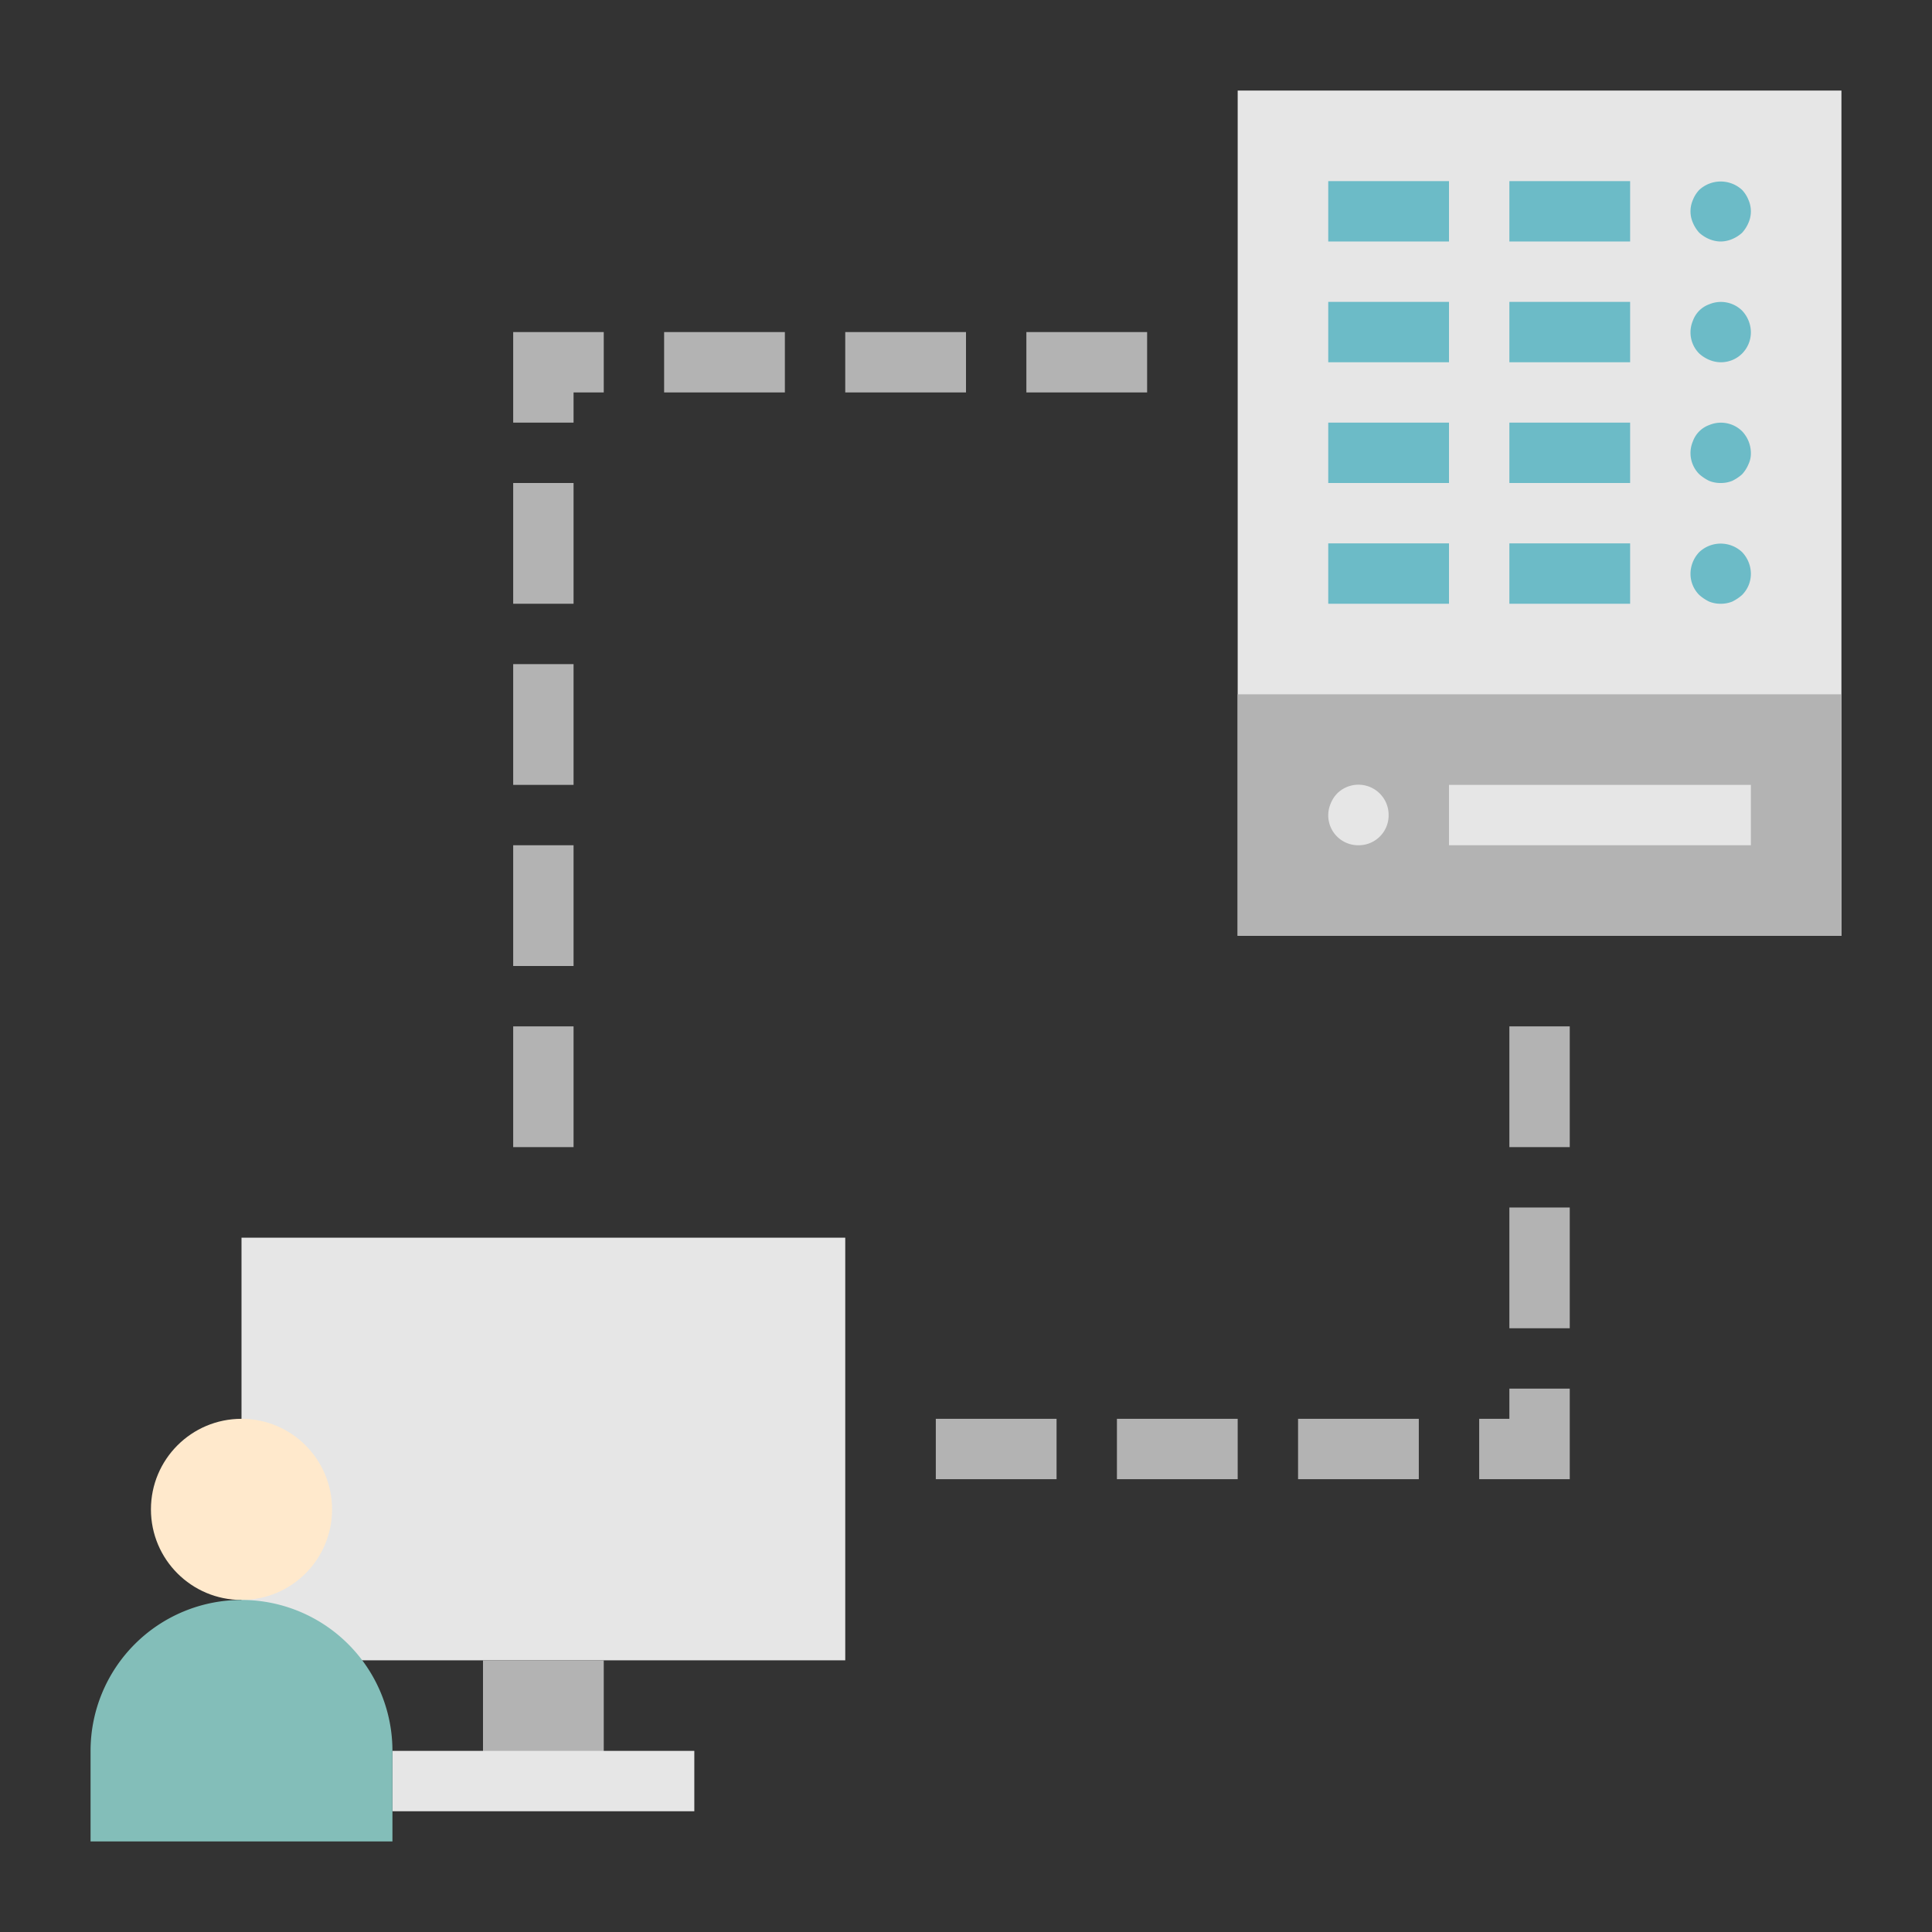 <?xml version="1.0"?>
<svg xmlns="http://www.w3.org/2000/svg" viewBox="0 0 64 64" width="512" height="512"><rect x="0" y="0" width="64" height="64" fill="#333333" stroke="none"/><g id="Flat"><rect x="41" y="3" width="20" height="28" style="fill:#e6e6e6"/><rect x="41" y="23" width="20" height="8" style="fill:#b3b3b3"/><rect x="8" y="41" width="20" height="14" style="fill:#e6e6e6"/><rect x="16" y="55" width="4" height="4" style="fill:#b3b3b3"/><rect x="13" y="58" width="10" height="2" style="fill:#e6e6e6"/><circle cx="8" cy="50" r="3" style="fill:#ffe9cc"/><path d="M3,61V58a5,5,0,0,1,5-5H8a5,5,0,0,1,5,5v3Z" style="fill:#83beb9"/><path d="M57,8a1,1,0,0,1-.38-.08,1.155,1.155,0,0,1-.33-.21,1.169,1.169,0,0,1-.21-.33.943.943,0,0,1,0-.76,1.032,1.032,0,0,1,.21-.33,1.047,1.047,0,0,1,1.42,0,1.032,1.032,0,0,1,.21.33.942.942,0,0,1,0,.76,1.169,1.169,0,0,1-.21.33,1.155,1.155,0,0,1-.33.21A1,1,0,0,1,57,8Z" style="fill:#6cbbc7"/><rect x="44" y="6" width="4" height="2" style="fill:#6cbbc7"/><path d="M57,12a1,1,0,0,1-.38-.08,1.155,1.155,0,0,1-.33-.21.99.99,0,0,1-.21-1.09.9.9,0,0,1,.54-.54,1,1,0,0,1,1.09.21A1.05,1.05,0,0,1,58,11a.99.99,0,0,1-1,1Z" style="fill:#6cbbc7"/><rect x="44" y="10" width="4" height="2" style="fill:#6cbbc7"/><path d="M57,16a1,1,0,0,1-.38-.07,1.461,1.461,0,0,1-.33-.22.99.99,0,0,1-.21-1.09.9.9,0,0,1,.54-.54,1,1,0,0,1,1.09.21A1.05,1.05,0,0,1,58,15a.838.838,0,0,1-.08.38,1.169,1.169,0,0,1-.21.33,1.461,1.461,0,0,1-.33.22A1,1,0,0,1,57,16Z" style="fill:#6cbbc7"/><rect x="44" y="14" width="4" height="2" style="fill:#6cbbc7"/><path d="M45,28a.99.99,0,0,1-.92-1.38,1.032,1.032,0,0,1,.21-.33A1,1,0,0,1,46,27a.99.99,0,0,1-1,1Z" style="fill:#e6e6e6"/><rect x="48" y="26" width="10" height="2" style="fill:#e6e6e6"/><rect x="50" y="6" width="4" height="2" style="fill:#6cbbc7"/><rect x="50" y="10" width="4" height="2" style="fill:#6cbbc7"/><rect x="50" y="14" width="4" height="2" style="fill:#6cbbc7"/><rect x="50" y="34" width="2" height="4" style="fill:#b3b3b3"/><rect x="50" y="40" width="2" height="4" style="fill:#b3b3b3"/><polygon points="52 49 49 49 49 47 50 47 50 46 52 46 52 49" style="fill:#b3b3b3"/><rect x="43" y="47" width="4" height="2" style="fill:#b3b3b3"/><rect x="37" y="47" width="4" height="2" style="fill:#b3b3b3"/><rect x="31" y="47" width="4" height="2" style="fill:#b3b3b3"/><rect x="17" y="22" width="2" height="4" style="fill:#b3b3b3"/><rect x="17" y="28" width="2" height="4" style="fill:#b3b3b3"/><rect x="17" y="34" width="2" height="4" style="fill:#b3b3b3"/><polygon points="19 14 17 14 17 11 20 11 20 13 19 13 19 14" style="fill:#b3b3b3"/><rect x="17" y="16" width="2" height="4" style="fill:#b3b3b3"/><rect x="22" y="11" width="4" height="2" style="fill:#b3b3b3"/><rect x="28" y="11" width="4" height="2" style="fill:#b3b3b3"/><rect x="34" y="11" width="4" height="2" style="fill:#b3b3b3"/><path d="M57,20a1,1,0,0,1-.38-.07,1.461,1.461,0,0,1-.33-.22A.99.99,0,0,1,56,19a1.05,1.05,0,0,1,.29-.71,1.034,1.034,0,0,1,1.42,0A1.05,1.05,0,0,1,58,19a.99.99,0,0,1-.29.71,1.461,1.461,0,0,1-.33.22A1,1,0,0,1,57,20Z" style="fill:#6cbbc7"/><rect x="44" y="18" width="4" height="2" style="fill:#6cbbc7"/><rect x="50" y="18" width="4" height="2" style="fill:#6cbbc7"/></g></svg>
